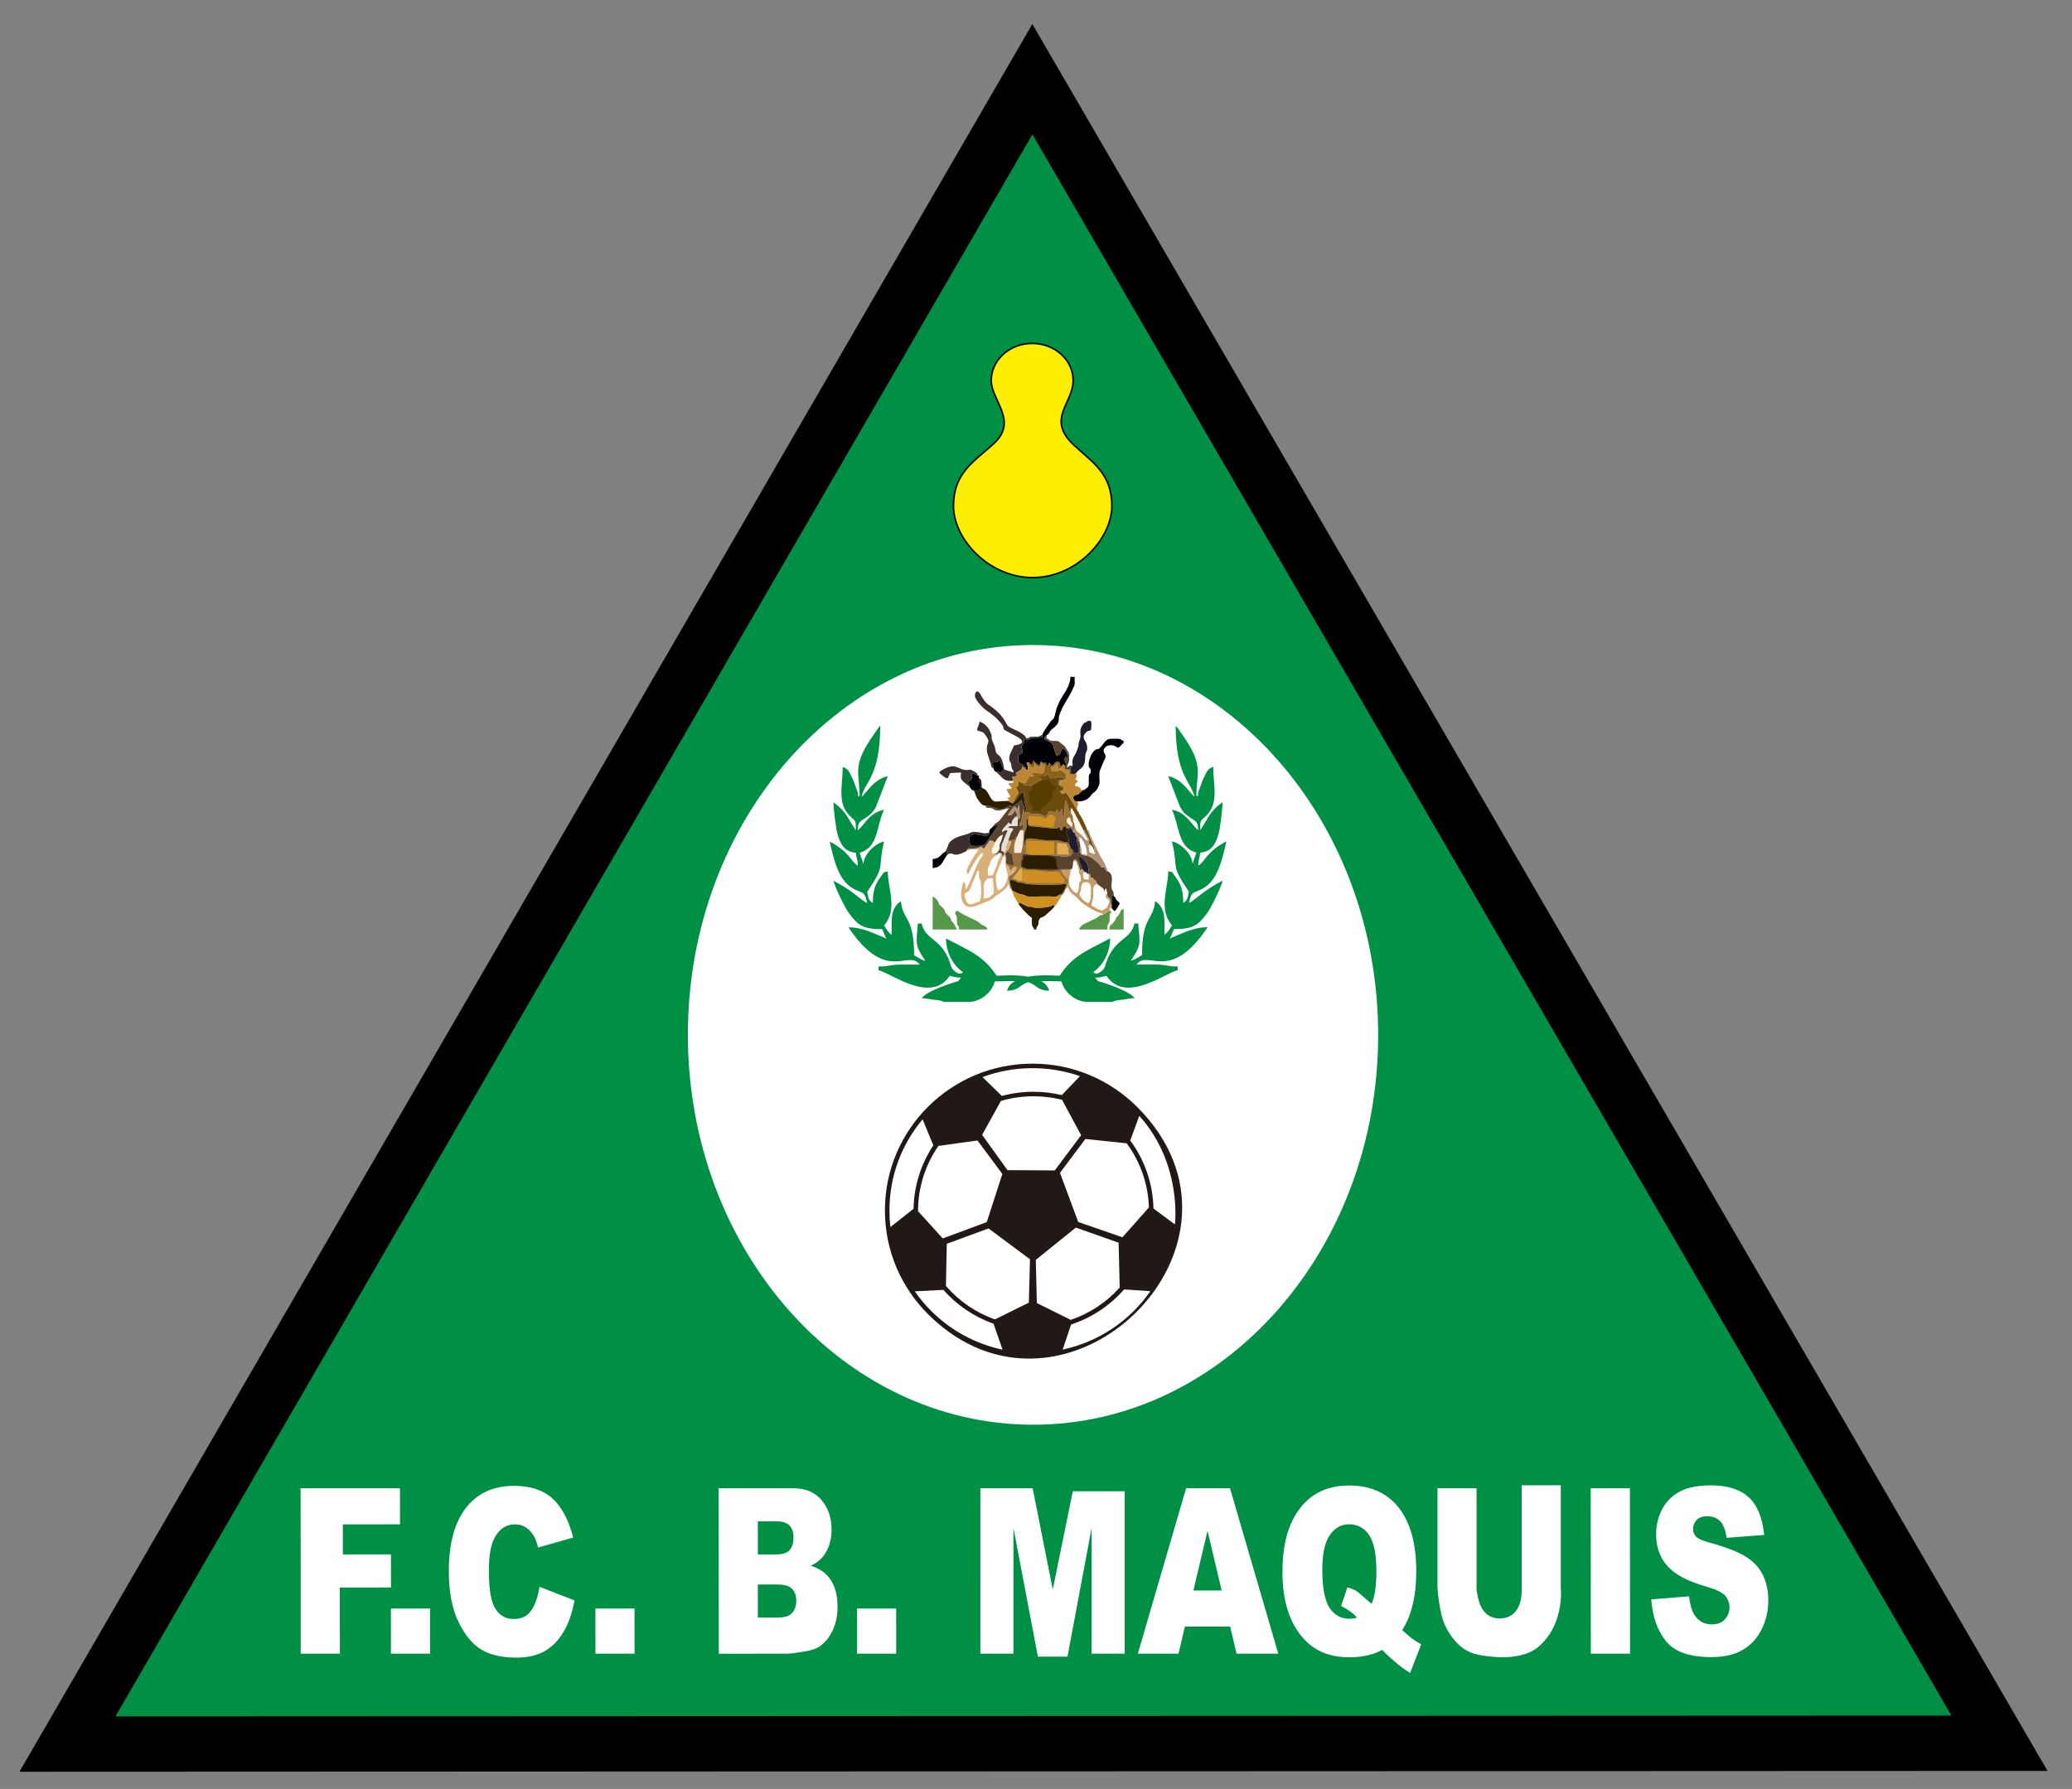 <?xml version="1.0" encoding="utf-8"?>
<!-- Generator: Adobe Illustrator 23.1.0, SVG Export Plug-In . SVG Version: 6.00 Build 0)  -->
<svg version="1.1" id="Camada_1" xmlns="http://www.w3.org/2000/svg" xmlns:xlink="http://www.w3.org/1999/xlink" x="0px" y="0px"
	 viewBox="0 0 689 595" style="enable-background:new 0 0 689 595;" xml:space="preserve">
<rect x="0" y="0" width="689" height="595" fill="#808080" stroke="none"/>
<style type="text/css">
	.st0{fill:none;stroke:#000000;stroke-width:0.567;stroke-miterlimit:22.926;}
	.st1{fill-rule:evenodd;clip-rule:evenodd;fill:#009045;}
	.st2{fill:none;stroke:#000000;stroke-width:1.013;stroke-linecap:round;stroke-linejoin:round;stroke-miterlimit:22.926;}
	.st3{fill-rule:evenodd;clip-rule:evenodd;fill:#FEEE00;}
	.st4{fill-rule:evenodd;clip-rule:evenodd;fill:#FFFFFF;}
	.st5{fill-rule:evenodd;clip-rule:evenodd;fill:#211915;}
	.st6{fill:#FFFFFF;}
	.st7{fill-rule:evenodd;clip-rule:evenodd;fill:#9A713A;}
	.st8{fill-rule:evenodd;clip-rule:evenodd;fill:#D9AF7A;}
	.st9{fill-rule:evenodd;clip-rule:evenodd;fill:#6B4B0E;}
	.st10{fill-rule:evenodd;clip-rule:evenodd;fill:#58432C;}
	.st11{fill-rule:evenodd;clip-rule:evenodd;fill:#000007;}
	.st12{fill-rule:evenodd;clip-rule:evenodd;fill:#3A2F2D;}
	.st13{fill-rule:evenodd;clip-rule:evenodd;fill:#C89C68;}
	.st14{fill-rule:evenodd;clip-rule:evenodd;fill:#2B1D00;}
	.st15{fill-rule:evenodd;clip-rule:evenodd;fill:#583C00;}
	.st16{fill-rule:evenodd;clip-rule:evenodd;fill:#CF8F21;}
	.st17{fill-rule:evenodd;clip-rule:evenodd;fill:#BD8633;}
	.st18{fill-rule:evenodd;clip-rule:evenodd;fill:#211C2D;}
	.st19{fill-rule:evenodd;clip-rule:evenodd;fill:#569749;}
	.st20{fill-rule:evenodd;clip-rule:evenodd;fill:#8A601A;}
	.st21{fill-rule:evenodd;clip-rule:evenodd;fill:#AD9276;}
	.st22{fill-rule:evenodd;clip-rule:evenodd;fill:#E5E0DA;}
	.st23{fill-rule:evenodd;clip-rule:evenodd;fill:#F6ECD9;}
	.st24{fill-rule:evenodd;clip-rule:evenodd;fill:#FBF7EE;}
	.st25{fill-rule:evenodd;clip-rule:evenodd;fill:#E0AB55;}
</style>
<path d="M680.37,588.72L6.96,589C119.07,395.52,231.16,202.03,343.28,8.56C455.66,201.94,568,395.34,680.37,588.72z"/>
<path class="st0" d="M680.37,588.72L6.96,589C119.07,395.52,231.16,202.03,343.28,8.56C455.66,201.94,568,395.34,680.37,588.72z"/>
<polygon class="st1" points="343.31,44.71 496.11,307.66 648.91,570.61 343.66,570.74 38.4,570.87 190.85,307.78 "/>
<path class="st2" d="M356.76,148.05c6.27,5.95,12.71,9.42,12.71,20.22c0.01,10.8-11.66,23.57-26.06,23.57
	c-14.4,0.01-26.09-12.63-26.09-23.55c-0.01-10.92,6.73-14.55,13.3-20.55c8.44-7.71-0.74-14.63-0.75-21.19
	c0-6.67,5.98-12.08,13.36-12.08c7.39,0,13.38,5.4,13.38,12.07C356.61,134.08,347.54,139.31,356.76,148.05z"/>
<path class="st3" d="M356.76,148.06c6.27,5.95,12.71,9.42,12.71,20.22c0.01,10.8-11.66,23.57-26.06,23.57
	c-14.4,0.01-26.09-12.63-26.09-23.55c-0.01-10.92,6.73-14.55,13.3-20.55c8.44-7.71-0.74-14.63-0.75-21.19
	c0-6.67,5.98-12.08,13.36-12.09c7.38,0,13.38,5.4,13.38,12.07C356.61,134.08,347.54,139.31,356.76,148.06"/>
<path class="st4" d="M343.42,214.53c63.39-0.03,114.81,58.01,114.86,129.62c0.05,71.61-51.3,129.69-114.68,129.71
	c-63.39,0.03-114.81-58-114.86-129.62C228.69,272.63,280.04,214.56,343.42,214.53"/>
<path class="st5" d="M382.05,401.59c-0.26-7.96-2.96-15.31-7.39-21.32l-13.74-1.45l-8.44,11.26l6.06,16.35l14.71,5.09L382.05,401.59
	z M356.05,438.99c6.26-2.12,11.87-5.83,16.28-10.75l-0.35-14.92l-14.24-5.02l-13.3,10.73l0.34,14.36L356.05,438.99z M314.55,427.71
	c4.37,5.05,9.99,8.9,16.3,11.12l11.27-5.57l0.39-14.43l-13.78-10.25l-13.9,5.1L314.55,427.71z M312.06,381.13
	c-4.28,6.17-6.79,13.65-6.78,21.71l8.22,9.06l14.63-5.43l5.18-16.02l-8.26-11.12L312.06,381.13z M353.16,365.8
	c-6.65-1.68-13.74-1.56-20.33,0.37l-6.24,11.28l8.42,11.74l15.73,0.09l8.77-11.72L353.16,365.8z M303.78,402.04
	c0.15-7.78,2.55-15.02,6.58-21.09l-3.57-8.66c-6.89,8.21-11.03,18.79-11.03,30.33c0,1.86,0.11,3.69,0.32,5.5L303.78,402.04z
	 M330.38,440.26c-6.43-2.26-12.18-6.15-16.69-11.25l-9.5,0.49c1.64,2.36,3.49,4.56,5.53,6.59c6.37,6.33,14.53,10.87,23.66,12.81
	L330.38,440.26z M373.8,428.86c-4.72,5.4-10.82,9.44-17.63,11.67l-2.81,8.35c11.84-2.52,22.29-9.5,29.17-19.43L373.8,428.86z
	 M375.84,379.33c4.7,6.36,7.54,14.16,7.72,22.62l7.12,5.28c-0.05,0.5,2.76-19.83-11.83-36.11L375.84,379.33z M343.65,363.12
	c3.25,0,6.41,0.38,9.43,1.11l6.03-6.3c-10.42-3.65-22.05-3.54-32.4,0.31l6.45,6.27C336.5,363.61,340.02,363.12,343.65,363.12z
	 M343.31,353.77c13.55-0.01,25.83,5.46,34.72,14.29c46.1,45.82-24.09,114.09-69.37,69.09c-8.89-8.83-14.39-21.04-14.4-34.53
	C294.24,375.55,316.3,353.78,343.31,353.77z"/>
<path class="st6" d="M549.09,531.96l12.59-1.02c0.27,2.63,0.83,4.63,1.67,6c1.37,2.23,3.32,3.34,5.86,3.34
	c1.89,0,3.35-0.56,4.37-1.71c1.03-1.14,1.54-2.47,1.54-3.98c0-1.43-0.48-2.71-1.45-3.85c-0.97-1.13-3.23-2.19-6.78-3.2
	c-5.82-1.67-9.95-3.91-12.44-6.7c-2.5-2.78-3.75-6.33-3.75-10.65c0-2.83,0.64-5.51,1.91-8.03c1.28-2.53,3.2-4.52,5.77-5.96
	c2.57-1.44,6.09-2.17,10.55-2.17c5.49,0,9.66,1.31,12.55,3.95c2.88,2.62,4.59,6.8,5.14,12.54l-12.47,0.96
	c-0.33-2.51-1.03-4.33-2.09-5.47c-1.07-1.14-2.54-1.71-4.41-1.71c-1.54,0-2.71,0.43-3.49,1.26c-0.78,0.84-1.17,1.87-1.17,3.08
	c0,0.88,0.32,1.66,0.95,2.37c0.61,0.73,2.09,1.4,4.43,2.03c5.8,1.6,9.94,3.24,12.45,4.88c2.51,1.65,4.34,3.68,5.48,6.12
	c1.14,2.43,1.71,5.16,1.72,8.18c0,3.54-0.76,6.81-2.27,9.8c-1.53,2.99-3.64,5.26-6.38,6.81c-2.73,1.55-6.17,2.32-10.32,2.32
	c-7.3,0-12.35-1.81-15.17-5.42C551.06,542.12,549.47,537.53,549.09,531.96 M528.96,495l13.04-0.01l0.04,55.01L529,550.01L528.96,495
	z M506,494h13v33.9c0.28,3.25-0.11,6.34-0.9,9.24c-0.79,2.91-2.02,5.44-3.71,7.62c-1.69,2.18-3.45,3.69-5.3,4.58
	c-2.58,1.22-5.68,1.84-9.28,1.85c-2.09,0-4.37-0.19-6.84-0.56c-2.47-0.37-4.54-1.12-6.2-2.24c-1.66-1.12-3.18-2.7-4.55-4.76
	c-1.38-2.06-2.32-4.18-2.84-6.37c-0.82-3.51-1.23-6.63-1.38-9.34V495h13v33.7c0.4,3.01,1.05,5.37,2.34,7.05
	c1.3,1.7,3.1,2.55,5.4,2.55c2.27,0,4.06-0.84,5.36-2.51c1.29-1.66,1.94-4.03,1.91-7.09V494z M456.11,533.41
	c1.06-2.43,1.59-6.07,1.58-10.92c0-5.57-0.82-9.55-2.43-11.94c-1.62-2.38-3.84-3.57-6.68-3.57c-2.65,0-4.79,1.22-6.42,3.66
	c-1.65,2.43-2.47,6.24-2.46,11.41c0,6.03,0.81,10.27,2.4,12.7c1.61,2.43,3.81,3.65,6.6,3.65c0.9,0,1.75-0.12,2.55-0.34
	c-1.12-1.39-2.88-2.69-5.29-3.92l2.08-6.14c1.18,0.27,2.1,0.62,2.75,1.02c0.66,0.4,1.94,1.45,3.85,3.16
	C455.09,532.57,455.58,532.99,456.11,533.41z M466.28,542.17c1.65,1.48,2.73,2.42,3.24,2.79c0.75,0.55,1.78,1.2,3.06,1.93
	l-3.66,9.56c-1.85-1.16-3.69-2.52-5.5-4.11c-1.82-1.59-3.09-2.79-3.81-3.59c-2.93,1.63-6.59,2.46-11.01,2.46
	c-6.53,0-11.68-2.18-15.45-6.56c-4.46-5.17-6.7-12.44-6.7-21.8c-0.01-9.1,1.94-16.16,5.84-21.21c3.89-5.03,9.33-7.56,16.32-7.56
	c7.13,0,12.63,2.45,16.51,7.38c3.88,4.91,5.83,11.96,5.83,21.12C470.95,530.74,469.4,537.26,466.28,542.17z M406.24,529l-4.7-19.86
	L396.84,529L406.24,529z M409.07,541l-15.06,0.01l-2.12,8.99l-13.52,0.01L394.41,495l14.6-0.01L425.06,550l-13.87,0.01L409.07,541z
	 M326,495h17.39l6.69,33.68l6.66-32.68H374v54h-11v-41.82L354.97,551h-9.83L337,508.19V550h-11V495z M284.99,535L298,535l0.01,15.01
	L285,550.01L284.99,535z M252.01,538l6.65,0c2.25,0,3.83-0.52,4.75-1.54c0.92-1.02,1.38-2.39,1.38-4.12c0-1.61-0.45-2.89-1.37-3.87
	c-0.91-0.97-2.51-1.47-4.8-1.46l-6.62,0L252.01,538z M252.01,517l6.06,0c2.17,0,3.69-0.49,4.53-1.44c0.85-0.97,1.27-2.36,1.27-4.18
	c0-1.69-0.43-3.01-1.28-3.95c-0.85-0.96-2.34-1.43-4.44-1.43l-6.15,0L252.01,517z M238.96,495l24.74-0.01c4.12,0,7.28,1.31,9.5,3.94
	c2.21,2.62,3.31,5.88,3.32,9.76c0,3.25-0.78,6.05-2.36,8.36c-1.04,1.57-2.58,2.78-4.6,3.69c3.07,0.94,5.32,2.57,6.78,4.89
	c1.45,2.32,2.17,5.22,2.17,8.72c0,2.86-0.51,5.42-1.53,7.7c-1.03,2.28-2.45,4.07-4.22,5.41c-1.11,0.82-2.79,1.42-5.02,1.79
	c-2.97,0.5-4.94,0.76-5.92,0.76l-22.8,0.01L238.96,495z M197.99,535l13.01-0.01l0.01,15.01L198,550.01L197.99,535z M179.41,527.78
	l11.64,4.51c-0.78,4.2-2,7.71-3.69,10.51c-1.68,2.82-3.75,4.94-6.25,6.37c-2.49,1.43-5.66,2.15-9.5,2.15
	c-4.68,0-8.49-0.87-11.46-2.61c-2.96-1.75-5.51-4.82-7.66-9.21c-2.15-4.39-3.24-10.02-3.24-16.86c-0.01-9.14,1.88-16.16,5.65-21.08
	c3.79-4.9,9.13-7.36,16.05-7.37c5.41,0,9.66,1.4,12.76,4.21c3.09,2.82,5.4,7.14,6.9,12.98l-11.69,3.34
	c-0.41-1.67-0.84-2.9-1.29-3.67c-0.75-1.3-1.66-2.3-2.73-3c-1.08-0.71-2.28-1.06-3.61-1.06c-3.02,0-5.33,1.56-6.92,4.66
	c-1.21,2.31-1.81,5.93-1.81,10.86c0,6.13,0.73,10.3,2.18,12.58c1.45,2.27,3.48,3.4,6.1,3.39c2.54,0,4.46-0.91,5.75-2.75
	C177.89,533.92,178.83,531.26,179.41,527.78z M129.99,535l13.01-0.01l0.01,15.01L130,550.01L129.99,535z M99.96,495l33.04-0.01
	l0.01,12.01L114,507.01l0.01,9.99l15.99-0.01l0.01,11.01L113,528.01l0.01,21.99L100,550.01L99.96,495z"/>
<path class="st1" d="M361.68,333.24l8.11,0l1.4-0.47c0.17-0.04,0.34-0.06,0.52-0.1c0.42-0.08,1.19-0.12,1.69-0.19
	c1.54-0.19,1.94-0.44,3.88-0.49c-1.58-2.15-7.18-4.03-9.93-5.01c-2.35-0.83-1.84-0.02-3.17-1.81c1.9-0.04,2.27-0.28,3.74-0.62
	c6.35,9.42,19.36-0.86,23.7-1.87l0-1.24c-3.42,0-3.66-0.54-6.84-0.64c-2.23-0.06-4.63,0.02-6.88,0.02
	c3.9-5.31,10.93,6.56,23.69-12.42c-2.84,0-4.57,0.59-6.79,1.31l-5.28,2.19c-0.06-0.12-0.29,0.33-0.5,0.33l1.35-3.21
	c6.47,0,8-1.29,10.98-5.21c1.36-1.8,4.7-8.7,5.23-10.93c-7.14,3.76-8.26,5.89-11.22,7.45c0.91-3.89,1.09-3.09,4.15-4.56
	c5.37-2.58,6.86-9.72,8.31-15.93c-6.71,3.53-6.81,6.38-9.35,8.07c0.06-2.73,0.42-1.93,0.62-4.34c3.79-0.32,5.15-2.76,6.14-6.3
	c0.53-1.88,1.29-8.38,1.33-10.46c-2.93,1.95-4.36,4.1-6.01,7.05l-1.46,2.26c0-3.61,0.05-2.89,2.02-4.81
	c4.3-4.21,2.33-10.1,2.33-16.29c-1.84,0.66-2.15,1.51-3.55,4.53l-1.49,4.1c-0.06,0.16,0.03,2.15-0.37,0.87
	c-0.03-0.09-0.12,0.29-0.2,0.42c0-7.75,2.44-10.02-3.75-19.24l-2.28-3.32c-0.97-1.26-0.24-0.32-0.85-1.02
	c0.01,16.6,5.08,18.57,6.25,23.58c-1.79-1.3-3.87-5.7-8.74-6.82l3.98,10.32c0.97,1.74,1.76,2.4,3.34,3.5
	c1.8,1.26,2.6,1.24,2.67,4.17c-1.3-0.95-2.36-2.8-3.88-4.21c-1.51-1.41-2.63-2.09-4.86-2.61c2.58,5.34,1.82,12.6,8.12,14.27
	l-1.24,3.72c-0.28-3.35-3.85-6.75-6.87-7.44c2.32,9.89-0.72,7.34,5.62,16.75c-0.55,2.33-0.25,2.55-1.87,3.72
	c0-3.84-0.64-6.23-2.82-8.99c-1.29-1.63-0.23-1.04-2.18-1.56c0,5.69-3.38,12.69,1.26,18c-0.9,1.35-1.18,2.14-2.49,3.1
	c0-5.54,0.34-8.86-3.13-11.17c-0.54,6.54-4.36,4.93-4.35,18c-1.48,0.78-2.12,1.43-3.74,1.86c3.51-5.22,3.07-5.48,2.49-12.41l-1.25,0
	c-1.33,5.71-6.63,4.78-9.4,12.99c-0.36,1.05-0.45,1.81-1.19,2.53c-0.77,0.74-2.25,1.83-3.12,0.62c2.97-1.98,5.61-6.21,5.61-11.17
	c-8.09,4.26-12.31,5.69-16.83,12.42c-1.16,0-6.09-0.47-10.45,0.31c-4.36-0.77-9.3-0.3-10.45-0.3c-4.53-6.72-8.75-8.15-16.85-12.4
	c0,4.96,2.65,9.19,5.62,11.17c-0.87,1.21-2.35,0.12-3.12-0.62c-0.74-0.72-0.84-1.48-1.2-2.53c-2.78-8.2-8.07-7.27-9.41-12.98
	l-1.25,0c-0.57,6.93-1.01,7.2,2.5,12.41c-1.62-0.43-2.26-1.08-3.74-1.86c-0.01-13.07-3.83-11.45-4.38-17.99
	c-3.46,2.31-3.11,5.63-3.11,11.17c-1.32-0.96-1.59-1.76-2.5-3.1c4.63-5.31,1.24-12.3,1.24-18c-1.95,0.52-0.89-0.08-2.18,1.56
	c-2.18,2.76-2.81,5.15-2.81,8.99c-1.62-1.18-1.33-1.39-1.87-3.72c6.33-9.42,3.29-6.86,5.6-16.76c-3.02,0.7-6.58,4.1-6.86,7.45
	l-1.25-3.72c6.3-1.68,5.52-8.93,8.1-14.28c-2.23,0.52-3.35,1.21-4.86,2.61c-1.51,1.42-2.58,3.27-3.87,4.21
	c0.06-2.93,0.87-2.92,2.67-4.17c1.57-1.1,2.36-1.77,3.34-3.51l3.97-10.32c-4.86,1.13-6.94,5.53-8.73,6.83
	c1.17-5.01,6.23-6.98,6.22-23.58c-0.61,0.69,0.12-0.25-0.85,1.02l-2.28,3.32c-6.17,9.23-3.73,11.5-3.72,19.25
	c-0.08-0.13-0.17-0.51-0.2-0.42c-0.4,1.28-0.31-0.71-0.37-0.87l-1.49-4.1c-1.4-3.02-1.72-3.87-3.56-4.53
	c0,6.19-1.95,12.08,2.35,16.29c1.97,1.92,2.03,1.2,2.03,4.81l-1.47-2.26c-1.66-2.95-3.09-5.09-6.02-7.04
	c0.05,2.08,0.82,8.58,1.35,10.46c1,3.53,2.36,5.98,6.15,6.29c0.2,2.41,0.56,1.62,0.63,4.34c-2.54-1.69-2.65-4.53-9.36-8.06
	c1.46,6.2,2.96,13.35,8.33,15.92c3.06,1.46,3.24,0.66,4.16,4.55c-2.96-1.56-4.09-3.68-11.23-7.44c0.52,2.23,3.87,9.13,5.24,10.92
	c2.98,3.92,4.52,5.2,10.99,5.2l1.35,3.21c-0.21,0-0.44-0.45-0.5-0.33l-5.29-2.19c-2.22-0.71-3.96-1.3-6.8-1.3
	c12.79,18.97,19.8,7.1,23.71,12.4c-2.25,0-4.65-0.08-6.88-0.02c-3.18,0.1-3.42,0.64-6.84,0.64l0,1.24c4.34,1,17.36,11.28,23.7,1.85
	c1.47,0.34,1.84,0.58,3.74,0.62c-1.32,1.8-0.81,0.98-3.16,1.82c-2.75,0.98-8.35,2.87-9.93,5.02c1.94,0.04,2.34,0.29,3.88,0.48
	c0.5,0.06,1.26,0.11,1.69,0.18c0.18,0.03,0.35,0.06,0.53,0.1l1.39,0.47l8.11,0c3.7,0,7.66-2.85,8.73-6.83c1.57,0,4.31-0.11,6.71-0.1
	c-1.3,0.75-2.26,1.78-2.64,3.2c4.25-0.1,4.12-2.01,7.01-2.82c2.89,0.81,2.76,2.73,7.01,2.82c-0.38-1.42-1.35-2.45-2.65-3.2
	c2.4-0.01,5.14,0.09,6.71,0.09C354.02,330.4,357.98,333.24,361.68,333.24"/>
<path class="st7" d="M340.96,270.21c0,0.01,0.04,0.41-0.24-0.04c-0.17-0.27-0.24,0.41-0.1-0.47l-0.18-0.34
	c-0.02-0.04-0.06-0.12-0.08-0.18l-0.72,3.87c-0.28,0.83-0.5-0.05-0.55,1.79c0.9-0.31,0.83-0.57,1.17-0.96
	c0.29,2.31-0.05,1.27-1.04,2.36l1.05-0.04c0.1,0.87-0.16,7.17-0.95,7.45l-2.04-0.01c-0.02-2.56-0.03-3.2,1.24-5.75
	c-2.2,1.24,0.9,1.39-3.27,1.58c0.03-0.08,0.09-0.27,0.11-0.23l0.34-1.13c-0.43,0.19-0.75,0.22-0.51,1.11
	c0.25,0.94,0.28,0.38,0.98,0.75c-0.03,1.23-0.04,0.46-0.28,1.01c-0.29,0.65,0.05-0.24-0.22,0.48c-0.1,0.26-0.09,0.36-0.17,0.57
	c-0.47,1.26-0.64,0.16-1.17,1.76l0.37-0.22c0.04-0.03,0.4-0.27,0.42-0.29c0.69,0.13,0.38,0.09,1.4,0.77
	c0.05,0.03,0.13,0.08,0.19,0.12c-0.05,1.98,0.38,1.88,0.4,3.61c-4.25-0.14-1.72-1.22-2.77-3.36c0.12,0.91-0.03,2.57,0.42,3.23
	c0.92,1.35,0.61-0.41,1.13,2.29l0.74-1.08c0.57-0.61,0.53-0.41,1.43-0.37c-0.22,1.33-1.22,2.1-2.21,2.64
	c-1.09,0.6-0.52,2.05-0.14,3.02c-0.04,0.53-0.14,0.34,0.09,0.96c0.12,0.33,0.16,0.32,0.28,0.47c0.22,0.28,0.23,0.23,0.42,0.42
	c-0.15-1.53-0.67-1.12-0.59-3.34c2.31,0.18,1.42,0.29,2.2,0.63c0.79,0.35,1.39,0.14,2.19,0.41c1.8,0.6,2.65,0.33,4.54,0.5
	c3.5,0.32,6,0.05,9.81-0.21c-0.19,0.95-0.7,1.96-1.16,2.68c-0.96,1.49-1.03,0.17-2.26,1.61c1.25-0.01,0.62-0.31,1.94-0.55
	c0.48-0.47,0.94-1.17,1.16-2.06c1.94-3.53,0.41-3.33-0.57-4.71c-0.47-0.66-0.2-0.72-0.84-1.42c1.75-0.36,2.09,0.5,2.71-0.42
	c-0.66-0.08-1.41-0.14-2.09-0.06c-1.44,0.15-2.09,0.86-6,0.42c-1.87-0.21-6.24-0.19-7.08-0.65l-0.61-0.53
	c-0.69-0.2-0.28,0.72-0.5-0.87c-0.15-1.07,0.54-1.34,0.61-3.65c3.21,0.81,5.8,0.57,9.31,0.63c2.89,0.05,8.35,1.84,7.27-1.98
	c-0.67-0.03-0.43-0.24-0.59-0.63c-0.34-0.83,0.16-0.26-0.52-1.17c-0.96-1.12-0.42-0.08-2.95-0.99c-0.97-0.35-2.77-0.13-4.04-0.15
	c-3.11-0.04-7.06-1.47-7.37,0.05l-0.14,1.3c-0.01,0.07-0.03,0.14-0.05,0.2c-0.01,0.06-0.05,0.14-0.06,0.19
	c-0.01,0.05-0.04,0.13-0.07,0.18c-0.02-1.54-0.35-3.68,0.19-5.02c1-2.48-0.03-1.65,0.57-4.57c0.44,1.03,0.14,1.24,0.3,2.03
	c0.02,0.07,0.03,0.13,0.05,0.2l0.27,0.51c0.19,0.12,0.05,0.1,0.52,0.19l7.19,0.73c1.37-0.01,1.67,0.17,2.46-0.37
	c0.03-0.02,0.09-0.08,0.13-0.12c0.09,0.93,0.01,0.94,0.67,1.18c0.47-0.82,0.17-1.9,1.35-1.07c0.63,0.44-0.51-0.11,0.52,0.48
	c0.72-0.38,0.13,0.22,0.62-0.57l0.45,0.35c0.01,0.01,0.46,0.53,0.46,0.54c0.5,0.8-0.2,0.47,0.56,0.98c-0.9-0.02,0.04,0.13-0.37-0.42
	c0.77-0.86,0.82-0.5,0.6-2.46c-0.25-1.24-0.19,0.19-0.41-1.07c-0.11-0.6,0.04-0.87-0.16-1.48c-0.42-1.32-0.31,0.02-0.53-1.1
	c-0.1-0.51,0.03-1.11,0.06-1.64c-0.04,0.05-0.07,0.13-0.09,0.18l-0.49,1.36l-0.45-2.12c-0.27-0.65-0.63-1.72-1.02-2.03l-0.3,5.42
	c-0.38-0.36-0.27-0.18-0.46-0.72l-0.3-1.86c-0.47,0.46-0.39,0.99-0.74,1.63c-0.06-0.04-0.12-0.11-0.16-0.15l-0.77-1.23
	c-0.14,0.36-0.01,0.21-0.21,0.49c-0.47,0.65,0.02,0.15-0.67,0.68c-0.55-0.64-0.84-0.52-1.92-0.43c-0.13,0.84-0.43,0.99-0.77,1.61
	c-1.69-0.28-1.11-0.76-3.19-0.81c-1.56-0.04-1.98,0.28-2.7-0.69L340.96,270.21z"/>
<path class="st8" d="M333.8,283.3l0.13,1.09c-0.53,0.25-0.24-0.18-0.44,0.48c-0.48-0.72,0.11-0.87-0.77-1.18
	c-0.96-0.33-0.87,0.08-1.33,0.51c-0.54-0.24-0.34,0.15-0.26-0.45l-1.2,0.08c-0.23-1.74,0.06-1.56,0.35-2.11
	c0.28-0.52,0.57-1.25,0.78-1.74c-1.61,0.47,0.37-0.27-1.37-0.37c-0.98-0.05-0.49-0.12-1.08,0.62l-1.55,2.22
	c-0.31-1.34-1.49-0.44-2.54-0.28c-1.57,0.23-1.8-0.21-3.09,0.52c-0.1,0.22-0.04,0.23-0.23,0.48c1.9-0.6-0.55-0.57,4.25-0.71
	c-0.25,0.61-1.2,1.52-2.4,3.69c-0.4,0.72-1.67,2.87-1.59,3.62c0.13,1.19,0.01,0.44,0.35,0.92c0.83-0.52,0.02,0.16,0.42-0.48
	c0.14-0.21,0.15-0.29,0.25-0.5c0.14-0.28,0.32-0.65,0.53-1.07c0.65-1.24,1.96-3.42,2.96-4.51c0.74-0.8,0.27,0.35,0.65-0.75
	c0.42,1.68,0.09,0.81-1.21,3.26c-1.14,2.14-3.68,9.13-4.34,9.21c-0.17-0.79,0.2-1.56-0.43-2.53c-0.53,0.37-0.24,0.06-0.46,0.68
	c-1.23,3.48-1.01,9.9,5.55,6.87l1.95-0.81c1.13-0.52,1.63-0.51,2.74-1.43l0.48-0.45c0.67-0.63,2.35-1.36,3.69-2.86
	c0.39-0.43,0.52-0.85,1.1-1.18c-0.38-0.97-0.96-2.42,0.14-3.02c0.99-0.54,1.99-1.31,2.21-2.64c-0.89-0.04-0.86-0.24-1.43,0.37
	l-0.74,1.08c-0.52-2.7-0.21-0.94-1.13-2.29c-0.45-0.66-0.29-2.32-0.42-3.23l-0.01-0.64c0.53-1.6,0.7-0.5,1.17-1.76
	c0.08-0.21,0.07-0.31,0.17-0.57c0.27-0.72-0.07,0.17,0.22-0.48c0.24-0.54,0.25,0.22,0.28-1.01c-0.7-0.37-0.72,0.19-0.98-0.75
	c-0.24-0.89,0.09-0.93,0.51-1.11l0.47-1.16l-1.69,4.66C334.35,283.64,334.18,283.1,333.8,283.3"/>
<path class="st9" d="M340.07,260.29c-1.06,0-0.32-0.19-1.53-0.47c0.05,2.82-0.23,1.04-0.74,2.18c1.04,1.41,1.03,1.8-0.01,3.14
	c-0.29,0.37,0.06-0.26-0.34,0.54c-0.29,0.58-0.35,0.73-0.5,1.43l1.02-1.15c3.23-5.17,2.38-0.28,2.81,1.08
	c0.49,1.53,0.57,1.45,0.18,3.18l1.04-0.18c0.72,0.97,1.14,0.65,2.7,0.69c2.09,0.05,1.51,0.53,3.19,0.81
	c0.33-0.62,0.64-0.77,0.77-1.61c1.08-0.09,1.36-0.21,1.92,0.43c0.69-0.53,0.2-0.03,0.67-0.68c0.2-0.28,0.07-0.13,0.21-0.49
	l0.77,1.23c0.04,0.04,0.1,0.11,0.16,0.15c0.35-0.64,0.27-1.17,0.74-1.63l0.3,1.86c0.19,0.54,0.08,0.36,0.46,0.72l0.3-5.42
	c0.38,0.31,0.75,1.38,1.02,2.03l0.45,2.12l0.49-1.36c0.02-0.05,0.05-0.13,0.09-0.18c0.48,0.39,3.76,6.94,3.81,7.11
	c0.84,0.54,0.84,0.96,1.43,2.09c0.51,0.98,1.06,1.41,0.52,2.52c0.84,0.73,0.55-0.06,1.01,1c0.29,0.3,0.51,0.41,0.55,1.1l0.34,0.04
	c-0.05-1.37-0.09-0.66-0.48-1.54l-2.01-5.16c-0.04-0.65-1.79-4.12-2.17-4.65c-0.4-0.56-0.09,0-0.44-0.66
	c-0.34-0.63,0.2-0.14-0.51-0.87l-2.98-5.04c-0.03-0.05-0.08-0.1-0.11-0.15c-0.53-0.76-0.31-0.06-0.49-0.88
	c-1.19,0.29-1.67,0.86-2.11-0.47l0.34-0.16c0.05-0.02,0.12-0.05,0.17-0.07c0.66-0.27,0.35,0.23,0.5-0.18
	c0.03-0.07,0.11-0.03,0.16-0.06c-0.42-0.89,0.06-1-0.9-1.2c-0.24-0.15-0.6-0.13-0.84-0.79c-0.19-0.52-0.08-0.41,0.03-0.92
	c0.92-0.5,1.07-0.37,2.03-0.34c-0.83-2.09-2.74-0.64-4.29-0.58c-0.74-0.16-1.47-1.57-1.63-1.83c-0.07,0.2-0.1,0.42-0.16,0.56
	c-0.16,0.4-0.13,0.36-0.31,0.66l-2.11-0.02c0.02,0.88-0.05,0.26,0.21,0.5l0.48,0.33c0.03-0.06,0.14,0.08,0.2,0.13l-0.76,0.4
	c-0.93,0.44-2.48,1.12-2.92,1.85c-0.94-0.32,0.33-0.36-2.39-0.39L340.07,260.29z"/>
<path class="st10" d="M356.53,282.45c1.08,3.82-4.38,2.03-7.27,1.98c-3.51-0.06-6.11,0.18-9.31-0.63c-0.07,2.32-0.76,2.58-0.61,3.65
	c0.22,1.59-0.19,0.68,0.5,0.87l0.61,0.53c0.84,0.46,5.2,0.43,7.08,0.65c3.91,0.44,4.56-0.26,6-0.42c0.68-0.07,1.43-0.02,2.09,0.06
	l0.5,0.13c0.83-0.77,0.7-1.15,0.76-2.74c0.22-0.35,0.29-1.07,1.14-0.33c0.24,0.21,1.07,2.06,1.05,3.48
	c0.55-0.74-0.26-0.26,0.99-0.47c-0.59-0.6-0.37-0.92-0.84-2.03c-0.44-1.03-0.38-1.36-0.46-2.63l0.55,0.34
	c0.05,0.03,0.1,0.08,0.15,0.11c1.81,1.39,2.8,2.79,2.48,5.23c-0.57-0.13,0.18,0.03-0.69-0.13l0.09,0.51l0.55,0.03
	c0.9,0.22,0.6,0.06,0.66,1.4c1.64-0.3,0.49-0.12,1.16,0.4c1.4,1.09,0.55,0.82,1.5,1.79c0.25,0.25,0.54,0.48,0.8,0.68
	c0.74,0.68,1,0.36,1.08,1.67c0.04-0.05,0.08-0.21,0.09-0.17c0.28,0.63-0.18-0.32,0.63-0.85c0.04,0.05,0.09,0.08,0.1,0.18l0.22,1.59
	c0.15,1.22,0.96,1.45,0.96,1.44l0.46,3.05c-0.07,0.43-0.17,0.33,0.25,0.33c0.01-1.37-0.11-2.97-0.08-4.5l0.69,0.43
	c-0.17-2.14-0.32-1.45-0.63-2.14c-0.6-1.32,0.37-3.42-0.23-4.89c-0.19-0.48-0.68-1.1-1.13-1.22c-0.75-0.36-0.16,0.44-0.88-0.76
	c-0.13-0.21-0.26-0.68-0.39-1.02c-0.07,0.52,0.06,0.29-0.94,0.5c-0.25-1.19,0.11-0.16-0.49-0.91c-0.84-1.04-2.69-2.52-3.99-2.94
	c-1.56-0.49-3.09,0.48-2.45-3.61l-0.18-0.82c-0.43-0.42-0.09,0.01-0.37-0.57c-0.18-0.37-0.09-0.34-0.19-0.57
	c-0.3-0.72,0.09-0.35-0.53-0.77c0.03,2.96,2.13,5.51-0.7,5.35c-0.59-0.73,0.18,0.27-0.3-0.57L356.53,282.45z"/>
<path class="st11" d="M346.65,244.24c0.03,0.8,0.15,0.38-0.1,0.96c-1.31,0.26-1.89,0.08-3.23,0.22c-1.51,0.15-1.22,1.63-2.74,0.06
	c0.09,2,0.03,1.03-0.6,2.25c-0.56,1.07,0.06,1.02-0.01,2.6c-0.55,0.44-0.74,0.55-1.37,0.88c-0.25,3.57,1.06,2.39,2.27,3.89
	c0.36,0.45,0.15,0.15,0.38,0.72c0.1,0.38-0.04,0.2,0.43,0.33c0.49-1.19-0.16-1.38-0.31-2.56c0.98,0.04,0.85-0.21,0.99,0.48
	l0.98,0.07l0.07-1.21c1.42,1.1,1.48,1.5,2.21,1.73l0.55-1.43c0.79,0.65,0.45,0.67,1.55,0.45l0.38,1.06
	c0.95-0.47,0.23-0.06,0.79-1.04c0.48,0.51,0.27,0.67,0.93,0.97c1.14-0.61,0.2-0.32,1.04-0.96c0.64-0.48,0.57-0.33,1.52-0.2
	c0.18,0.54-0.02,0.2,0.04,0.48l0.2,0.7l0.84-0.13c0.16-0.22-0.18-0.7,0.43-0.05c0.63,0.3,0.15,0.3,0.58,0.02
	c-0.02-1.34-0.6-0.92-0.38-2.33c0.23-1.45,0.27-0.11,0.91,0.28c0.07-1.62-0.3-3.07-1.69-3.62c-0.21,0.25-0.11,0.09-0.3,0.48
	c-0.03,0.07-0.11,0.28-0.13,0.36c-0.2,0.55,0,0.35-0.29,0.86c-0.29,0.52-0.55,0.66-1.34,0.65c-1.09-2.57-0.67-3.62-2.07-4.42
	l-1.34-0.74c-0.56-0.42-0.24,0.13-0.6-0.63l0.41-0.52c0.04-0.05,0.11-0.11,0.15-0.15l0.3-0.27c0.83-0.3,0.73-1.21,1.67-1.92
	c3.22-2.41,1.9-3.04,2.5-4.72c1.42-3.95,3-5.42,4.3-8.35c1-2.27,0.8-1.12,0.77-4.39h-1.39c-0.01,1.23-0.2,1.57-0.66,2.94
	c-0.15,0.44-0.01,0.08-0.21,0.48c-1.49,3.01-1.73,2.35-3.52,6.51c-0.4,0.93-0.46,1.76-0.76,2.78c-0.45,1.56-0.57,1.17-1.38,2.06
	C349.4,239.92,346.76,243.61,346.65,244.24"/>
<path class="st12" d="M330.45,255.69c-0.06-0.83-0.3-1.17-0.36-2.13c2.19,0.1,1.34-0.27,2.46-0.9c0.47,2.13,0.45,1.47,0.69,2.05
	c0.56,1.36-0.01,1.37-0.25,2.38c-0.92-0.28-0.48-0.43-1.62-0.33c0.31,0.41,0.03,0.11,0.51,0.55c1.3,1.15,1.34,1.82,3.05,2.31
	c0.63,0.18,1.33,0.09,1.98,0.06c0.06-1.55-0.18-0.04-0.32-1.32l1.65-0.29c0.01-0.22-0.02-0.15-0.1-0.33l-0.33-0.64
	c0.48-0.31,0.8-0.5,1.33-0.81c0.45-0.27,0.27-0.05,0.54-0.44l0.22-0.51c0.02-0.05,0.04-0.14,0.06-0.19
	c0.01-0.04,0.02-0.13,0.05-0.19l0.54,0.45c0.32,0.23,0.04,0.13,0.68,0.41c-0.23-0.57-0.02-0.27-0.38-0.72
	c-1.21-1.5-2.52-0.32-2.27-3.89c0.63-0.33,0.82-0.44,1.37-0.88c0.07-1.58-0.54-1.53,0.01-2.6c0.64-1.22,0.7-0.25,0.6-2.25
	c1.53,1.56,1.24,0.09,2.74-0.06c1.34-0.14,1.92,0.04,3.23-0.22c0.25-0.58,0.13-0.16,0.1-0.96c-0.05,0.04-0.12,0.05-0.14,0.13
	l-0.93,0.57c-0.5,0.13-1.07,0.07-1.59,0.07c-2.12-0.02-1.19,0.26-2.59,0.65c-1.09-2.31-4.7-2.98-6.12-4.13
	c-0.87-0.7-1.1-3.53-6.72-7.25c-0.73-0.48-1.84-2.08-2.25-2.89c-1.41-2.81-2.26-0.82-2.09,0.21c0.12,0.75,0.81,1.64,1.28,2.22
	c1.48,1.82,2.13,2.19,3.74,3.3c0.24,0.17,0.55,0.45,0.89,0.72l1.01,0.84c5.53,5.44-0.7,2.24,6.09,5.82c1.66,0.87,5.15,2.7,0,3.43
	l-0.98,2.11c-0.18,0.46-1.06,1.75-0.39,3.32c0.27,0.62,0.19-0.38,0.45,1.18c0.13,0.8-0.07,0.42,0.25,1.15
	c0.4,0.9,0.36-0.01,0.48,1.23l-3.09-0.99c-0.88-5.9-2.38-4.17-2.82-6.06c-0.3-1.3-0.14-1.23-0.66-2.38
	c-1.5-3.31,0.13-1.37-1.42-4.63c-0.52-1.09-1.94-2.52-3.3-2.85c-0.67,2.95-0.78,1.34-0.78,2.86c1.41,0.83,1.64-0.02,2.82,1.72
	c2.03,2.99-0.1,1.7,0.5,5.76l1.16,3.56C329.79,255.13,329.42,255.04,330.45,255.69"/>
<path class="st11" d="M361.15,262.28c-1.15,1.07-0.92,0.12-2.11,1.46c-1.19,1.32-1.22-0.15-2.28,1.53c0.52,1.46,1.04,1.25,1.49,1.3
	c1.95,0.03,3.59-0.58,4.59-2.08c0.62-0.93,1.07-0.8,1.66-1.6c1.68-2.25,0.96-3.08,1.08-5.58c0.05-1.12,0.32-1.25,0.88-2.73
	c0.18-0.47,0.26-0.69,0.47-1.18c0.29-0.7,0.39-0.63,0.54-1.08c0.54-1.62-0.46-1.28-0.5-2.93c0.42-0.84,0.93-1.36,1.98-1.49
	c1.63-0.2,1.77,0.37,2.81,0.81c0.87-0.35,0.64-0.5,1.25-1.08c0.4-0.37,0.04-0.22,0.61-0.46v-0.75c-1.14-0.35-0.48-0.7-2.32-0.72
	c-3.25-0.04-3.04-0.11-5.12,2.56c-1.42,1.82-1.04,0-2.65,1.81c-0.79,0.89-1.64,3.05-1.5,4.46c0.17,1.78,0.7,0.04,0.65,2.34
	c-0.23,1.12-0.66-0.45-0.64,2.8C362.06,261.03,362.18,261.59,361.15,262.28"/>
<path class="st10" d="M327.67,267.95c0.43,1.11,0.53,0.55,1.83,0.8c1.12,0.21,0.69,0.57,1.9,0.78c1.55,0.27,2.74-0.61,4.13-0.72
	l-2.4,3.1c-1.42,2.14-2.31,1.59-2.83,2.91c0.96-0.24,0.67-0.36,1.58-0.65c-0.18,0.97-2.9,4.42-3.54,5.53
	c-0.43,0.74-0.63,1.06-1.51,1.44c-0.81,0.69-3.14,0.62-4.31,0.45c-0.53,0.8-0.42,0.24-1.09,1.1c1.29-0.72,1.52-0.28,3.09-0.52
	c1.06-0.16,2.23-1.06,2.54,0.28l1.55-2.22c0.6-0.74,0.11-0.67,1.08-0.62c1.73,0.1-0.24,0.84,1.37,0.37
	c0.53-1.04,1.23-1.96,2.42-2.32l-0.49,1.6c-0.28,1.32-0.36,0.52-0.58,1.49c-0.18,0.8,0.09,1.17-0.22,1.91
	c-0.03,0.08-0.49,0.67-0.49,0.68c-0.32,0.33-0.05,0.27-0.58,0.42c-0.08,0.6-0.28,0.21,0.26,0.45c0.46-0.43,0.37-0.84,1.33-0.51
	c0.88,0.3,0.3,0.46,0.77,1.18c0.2-0.65-0.08-0.22,0.44-0.48l-0.13-1.09l-0.77-0.33c0.02-0.62-0.01-1.44,0.15-2.06
	c0.17-0.64,0.33-0.62,0.59-1.46l0.91-2.27c0.36-0.9,0.1,0.48,0.38-1.14c-1.84,0.15-0.95,0.49-1.94,0.57c0.4-1.34,1.6-1.96,2.28-3.08
	c0.71,0.76,0,0.37,0.92,0.64c0.44-1.46,0.25-1.27,1.16-2.34l0.92-0.72l-0.95-1.78l-0.32,0.79c-0.31,0.61-1.12,1.35-1.98,0.99
	l0.52-0.84c0.22-0.3,0.44-0.61,0.59-0.81c0.37-0.48,0.75-0.85,1.19-1.29c0.54,0.6,0.16,0.56,0.97,0.84l0.43-1.36l0.17,1.1
	c-0.09,3.33,0.58,3.2-0.58,3.75l-0.14,2.21c-1.53,0.05-2.32-0.28-3.17,0.36c0.55,0.45-0.18,0.12,0.9,0.4
	c0.05,0.01,0.64,0.03,0.84,0.06c-0.03,0.62-0.24,0.76-0.71,1.41l-0.47,1.16l-0.34,1.13c-0.02-0.03-0.08,0.15-0.11,0.23
	c4.16-0.19,1.07-0.34,3.27-1.58c0.26-1.26,0.43-0.64,0.7-1.65c0.99-1.1,1.33-0.06,1.04-2.36c-0.34,0.39-0.27,0.65-1.17,0.96
	c0.05-1.83,0.28-0.96,0.55-1.79l0.72-3.87c0.02,0.05,0.06,0.13,0.08,0.18l0.18,0.34c0.14-1.03,0.15-1.2-0.28-1.91
	c-0.55-0.93-0.37-0.65-0.55-1.82c-1.33,0.8-0.09,0.15-0.97,0.93c-0.65,0.58-1.44,0.65-2.07,1.43c-0.75-0.61-0.87-0.43-1.94,0.1
	c-0.89,0.44-1.14,0.7-2.25,0.7C331.92,269.13,329.12,267.96,327.67,267.95"/>
<path class="st13" d="M356.87,286.54l0.99,0.01c0.3,1.81,0.56,1.02,0.75,2.31c0.44,3.03,0.36,1.21,0.66,2.65
	c0.38,1.83-0.28,1.5-0.53,2.5c0,0,0.21,4.92-2.09,2.02c-1.96-2.48-0.95-3.52-0.53-6.76l-0.5-0.13c-0.62,0.92-0.96,0.06-2.71,0.42
	c0.65,0.7,0.37,0.75,0.84,1.42c0.98,1.38,2.51,1.18,0.57,4.71c0.59-0.27,0.46-0.12,0.78-0.68c0.34,1.34,1.19,2.2,2.23,2.91
	c1.25,0.86,1.46,1.6,2.63,2.47c1.74,1.3,3.7,2.48,5.8,3.25c1.12,0.41,0.5-0.41,0.93,0.64c-0.84,0.01-0.48-0.07-1.03,0.21
	c0.94-0.12,0.68-0.12,1.41-0.51c0.05-0.02,0.1-0.06,0.15-0.08c0.05-0.02,0.11-0.05,0.16-0.08c1.44-0.71,0.79-0.8,2.02-0.72
	c-0.09,0.56-0.03,0.38-0.36,0.8l0.59-0.32c-0.22-1.29-0.31-0.16-0.56-0.92c-0.23-0.72-0.25-0.54,0.46-0.84l-0.46-3.05
	c0,0-0.81-0.22-0.96-1.44c-0.64,0.52-0.43-0.65-0.42,0.84c0.01,1.09-0.1,0.16,0.51,0.75c0.59,0.58,0.81,0.55,0.41,1.67
	c-0.66,1.85-1.02,1.39-2.22,2.19c-0.39-0.1-1.08-0.4-1.63-0.63l-1.64-0.96c-0.17-1.22,0.46-1.74,0.48-3.49
	c0.02-1.89-0.36-2.39,0.69-3.54c1.42,0.16,0.39,0.35,1.7,0.73c-0.26-0.2-0.55-0.43-0.8-0.68c-0.95-0.96-0.1-0.69-1.5-1.79
	c-0.67-0.52,0.49-0.7-1.16-0.4c-0.06-1.34,0.24-1.18-0.66-1.4l0.18,1.82c-2.03,0.07-1.78-0.13-1.9-2c0.43-0.45-0.03-0.17,0.83-0.3
	l-0.94-0.97c-1.25,0.22-0.45-0.27-0.99,0.47c0.02-1.42-0.81-3.27-1.05-3.48C357.16,285.47,357.09,286.2,356.87,286.54"/>
<path class="st14" d="M336.5,296.01l0.02,0.13c0.75,0.35,1.76,1.06,2.88,1.31c1.06,0.24,0.64-0.04,1.63,0.45
	c0.85,0.41,0.68,0.31,1.79,0.32c2.14,0.02,6.62-0.21,8.42,0.08c1.23-1.44,1.3-0.12,2.26-1.61c0.47-0.73,0.98-1.74,1.16-2.68
	c-3.81,0.26-6.31,0.53-9.81,0.21c-1.89-0.17-2.74,0.1-4.54-0.5c-0.8-0.27-1.4-0.06-2.19-0.41c-0.78-0.34,0.11-0.45-2.2-0.63
	C335.83,294.89,336.35,294.48,336.5,296.01"/>
<path class="st15" d="M343.4,261.38l-0.26,1.45c-0.89,0.34-0.57,0.01-1.19,0.57l0.45,3.43c0.22,0.49,0.62,0.61,0.81,1.01
	c0.22,0.46,0.17,1.35,0.22,1.97l2.43,0.09c0.5-0.83,0.08-0.76,1.08-1.42c0.96-0.64,1.01-1.04,2.13-2.11
	c1.08-1.03,0.68-0.71,0.9-2.48c0.12-0.95,0.73-1.13,1.15-1.89c-0.68-1.03-0.41,0.19-2.1-2.57c-0.03-0.05-0.08-0.13-0.12-0.2
	c-0.83,0.32-2.15,0.27-3.14,0.77C344.92,260.42,344.47,260.9,343.4,261.38"/>
<path class="st14" d="M355.42,280.65c-0.13-1.71,0.1-1.39-0.49-2.76c-0.63-1.44-0.26-1.56,0.71-2.12l-0.06-0.74
	c-0.49,0.78,0.1,0.19-0.62,0.57c-1.03-0.58,0.11-0.04-0.52-0.48c-1.18-0.83-0.87,0.25-1.35,1.07c-0.67-0.23-0.58-0.25-0.67-1.18
	c-0.04,0.04-0.1,0.1-0.13,0.12c-0.79,0.54-1.09,0.37-2.46,0.37l-7.19-0.73c-0.47-0.09-0.33-0.07-0.52-0.19l-0.27-0.51
	c-0.02-0.07-0.03-0.13-0.05-0.2c-0.17-0.79,0.13-1-0.3-2.03c-0.6,2.92,0.43,2.09-0.57,4.57c-0.54,1.34-0.21,3.48-0.19,5.02
	c0.03-0.06,0.06-0.14,0.07-0.18c0.01-0.05,0.05-0.13,0.06-0.19c0.01-0.06,0.04-0.13,0.05-0.2l0.14-1.3c0.31-1.52,4.26-0.1,7.37-0.05
	c1.27,0.02,3.07-0.2,4.04,0.15C355,280.57,354.46,279.53,355.42,280.65"/>
<path class="st16" d="M338.73,292.99c0.47,0.13,0.98,0.07,1.53,0.17c1.16,0.2,0.71,0.35,1.53,0.54l11.79,0.05
	c0.05-0.06,0.24-0.31,0.27-0.36l0.23-0.38c0.03-0.05,0.07-0.13,0.1-0.19c-0.4-0.9-0.38-0.66-0.97-1.29
	c-0.85-0.91-0.27-0.58-0.82-1.44c-1.98-0.39-3.95,0.12-6.2-0.39c-1.99-0.45-4.68,0-6.29-0.52l-0.1,3.85L338.73,292.99z"/>
<path class="st17" d="M341.24,255.82c-0.64-0.29-0.36-0.19-0.68-0.41l-0.54-0.45c-0.03,0.06-0.04,0.14-0.05,0.19
	c-0.01,0.04-0.04,0.13-0.06,0.19l-0.22,0.51c-0.27,0.38-0.09,0.17-0.54,0.44c-0.53,0.31-0.84,0.5-1.33,0.81l0.33,0.64
	c0.08,0.18,0.11,0.11,0.1,0.33l-1.65,0.29c0.14,1.29,0.38-0.22,0.32,1.32l0.06,0.62l-1.5,0.22c-0.05,0.02-0.13,0.05-0.18,0.08
	c0.56,1.07,0.87,0.93,1.13,1.55c-0.62,0.33-0.88,0.25-1.78,0.31l0.78,1.56c0.03,0.06,0.15,0.24,0.18,0.3
	c0.33,0.6,0.23-0.41,0.31,0.71l-1.12,0.58c0.81,0.34,0.68-0.02,0.7,0.64l-4.48,0.35c1.13-0.02,2.34-0.16,3.44-0.15
	c2.14,0.01,1.15,0.7,2.52,0.65c0.15-0.7,0.21-0.86,0.5-1.43c0.4-0.8,0.05-0.16,0.34-0.54c1.04-1.34,1.05-1.73,0.01-3.14
	c0.5-1.14,0.79,0.63,0.74-2.18c1.21,0.28,0.47,0.48,1.53,0.47l1.06,0.03c2.35-3.77,0.52-1.22,2.63-2.24
	c-0.48-1.2-0.28-0.01-1.13-0.97c2.19-0.3,3.02,0.3,3.89,0.15c1.18-0.2,0.47-1.21,1.05-2.73l-0.36-0.14
	c-0.28-0.14-0.13-0.01-0.48-0.24c-0.21-0.14-0.34-0.32-0.48-0.48c-0.14,0.88-0.02,1.74-1.32,1.25l-0.36-0.24
	c-0.77-0.67,0.01-0.85-0.57-0.84c0,0.9,0.02,1.04-0.47,1.63c-0.72-0.45-0.78-0.62-1.17-1.39c-0.14-0.69-0.01-0.44-0.99-0.48
	c0.14,1.19,0.8,1.37,0.31,2.56C341.21,256.01,341.35,256.2,341.24,255.82"/>
<path class="st18" d="M356.72,254.54c-0.33,0.46-1.34,0.96-0.36,3.07c0.85,0.02,1.01-0.14,1.46-0.49l0.65-0.73
	c1.15-1.13,2.35-1.19,2.4-4.67c0.03-2,0.85-1.51,0.62-3.48c-0.26-2.2-2.21-2.58-0.38-4.61c0.71-0.78,0.9-0.36,1.69-0.85
	c0.24-2.33,0.25-3.36-0.9-3.03c-0.02,0.01-0.75,0.42-0.9,0.5c-0.61,0.34-0.31-0.1-0.99,0.85c-1.49,2.09-0.21,3.18-0.99,5.08
	c-0.75,1.83,0.04,1.02-0.81,3.17l-0.32,0.85C357.1,251.91,356.33,252.13,356.72,254.54"/>
<path class="st16" d="M338.72,300.76c0.2-0.78,0.61-0.37,0.98-0.2c4.07,1.9,0.2,0.33,4.26,1.35c1.3,0.33,3-0.04,4.88-0.31
	c0.83-0.12,0.78-0.34,1.45-0.61l0.39,0.44c0.6-0.5,0.82-0.95,1.31-1.78c0.21-0.36,0.34-0.53,0.53-0.87c0.28-0.5,0.36-0.71,0.64-1.02
	c-1.31,0.24-0.68,0.54-1.94,0.55c-1.8-0.3-6.28-0.06-8.42-0.08c-1.11-0.01-0.94,0.09-1.79-0.32c-0.99-0.48-0.57-0.21-1.63-0.45
	c-1.12-0.25-2.13-0.97-2.88-1.31c0.23,0.9,0.21,0.53,0.5,1.38c0.26,0.76,0.08,0.45,0.49,1.08L338.72,300.76z"/>
<path class="st17" d="M352.89,261.5c0.96,0.19,0.48,0.31,0.9,1.2c-0.05,0.03-0.14-0.01-0.16,0.06c-0.16,0.41,0.16-0.08-0.5,0.18
	c-0.05,0.02-0.12,0.05-0.17,0.07l-0.34,0.16c0.44,1.33,0.92,0.76,2.11,0.47c0.18,0.83-0.04,0.12,0.49,0.88
	c0.03,0.05,0.08,0.1,0.11,0.15l2.98,5.04c-0.09-0.55-0.2-0.84-0.11-1.38c0.14-0.8,0.26-0.47,0.46-0.96c-0.5-0.49-0.22-0.06-0.4-0.8
	c-0.45-0.05-0.97,0.16-1.49-1.3c1.05-1.68,1.09-0.21,2.28-1.53c1.2-1.33,0.96-0.39,2.11-1.46l-1.66,0.52
	c-0.37-1.32-0.87-0.96-2.01-1.44c0.04-0.51-0.05-0.22,0.14-0.63c0.23-0.51,0.68-0.62,0.9-0.83l-0.93-0.7
	c0.47-0.99,0.52-0.91,0.24-2.08c-0.46,0.34-0.62,0.5-1.46,0.49l-0.76-0.27l0.14-1.32l-1.6-0.15l-0.25-1.36
	c-0.6-0.65-0.27-0.17-0.43,0.05c-0.18,0.48-0.31,0.78-1.16,1.11c-0.89,0.35,0.87,0.01-0.52,0.12l-0.09-1.96
	c-0.79,0.74-0.83,0.92-1.62,1.25c-0.19,0.08-0.34,0.1-0.51,0.15l-0.12,1.1c0.98,0.04,1.17,0.27,1.97,0.18
	c0.96-0.1,0.78-0.54,1.95,0.06c1.37,0.7,1.34,1.67,0.86,3.1c-1.02,0.08-1.2-0.17-2.02,0.37C352.25,261.5,352.2,260.23,352.89,261.5"
	/>
<path class="st19" d="M310.14,309.15h8.06c-0.34-0.95-0.19-0.31-0.44-0.86c-0.96-2.08-0.95-1.23-1.4-2.09
	c-0.54-1.03,0.14-0.51-0.86-1.49c-0.3-0.29-1.04-1.01-1.13-1.17c-0.56-0.94,0.15-0.53-0.82-1.54c-0.27-0.28-0.97-0.84-1.17-1.13
	c-0.56-0.81,0.05-0.54-0.81-1.55c-0.4-0.47-0.84-0.95-1.42-1.13V309.15z"/>
<path class="st14" d="M323.83,262.87c0.6,1.14,0.58,2.1,1.43,3.14c0.71,0.87,1.1,1.89,2.4,1.94c1.45,0.01,4.25,1.18,4.89,1.18
	c1.11-0.01,1.37-0.26,2.25-0.7c1.08-0.53,1.19-0.71,1.94-0.1c0.63-0.77,1.42-0.85,2.07-1.43c0.87-0.77-0.36-0.13,0.97-0.93
	c0.18,1.17,0,0.89,0.55,1.82c0.42,0.72,0.42,0.88,0.28,1.91c-0.14,0.88-0.07,0.2,0.1,0.47c0.28,0.45,0.23,0.05,0.24,0.04
	c0.39-1.72,0.31-1.64-0.18-3.18c-0.43-1.36,0.42-6.25-2.81-1.08l-1.02,1.15c-1.37,0.05-0.38-0.63-2.52-0.65
	c-1.1-0.01-2.31,0.14-3.44,0.15c-1.09-0.13-1.63-1.37-2.15-2.31c-1.23-2.25-1.55-1.74-2.36-2.31c-0.19-1.7,0.23-2.51-1.02-3.31
	c-0.07,1.29,0.18,1.07,0.45,1.75c0.46,1.14,0.52,2.06-0.8,2.5C324.4,263.19,324.79,263.02,323.83,262.87"/>
<path class="st14" d="M339.84,288.32c1.13,0.24,1.22,0.55,2.28,0.64l9.66,0.12c-0.24-1.2-0.37-0.32-0.5-1.64
	c-0.19-1.83,0.78-2.73-4.96-2.83c-1.53-0.03-4.49-0.2-5.86,0.01C340.44,286.29,339.82,286.04,339.84,288.32"/>
<path class="st12" d="M314.26,283.33l1.16-0.24c-0.67,1-0.73,0.39-0.71,1.58c0.05-0.04,0.12-0.17,0.15-0.13
	c0.11,0.19,0.19-0.71,1.33-0.67c0.95,0.03,0.49,0.43,1.89,0.38c1.21-0.04,2.18-0.72,3.13-1.08c0.18-0.25,0.12-0.26,0.23-0.48
	c0.66-0.86,0.56-0.3,1.09-1.1c1.17,0.17,3.5,0.24,4.31-0.45c-1.33,0.35-2.85,0.23-4.23,0.06c-0.07-1.06-0.26-1.65-0.26-3.09
	c1.17-0.59,1.67-0.75,3-0.48c1.45,0.3,3.78,0.76,3.59-0.68c-1.49,0.19-0.95,0.37-2.49,0.05c-3.49-0.72-3.6,0.01-4.69,0.37
	c-1.74,0.58-3.26,0.75-4.88,1.84C314.75,280.64,315.72,281.2,314.26,283.33"/>
<path class="st20" d="M342.36,254.07c0.39,0.77,0.45,0.94,1.17,1.39c0.49-0.59,0.47-0.73,0.47-1.63c0.58-0.01-0.2,0.17,0.57,0.84
	l0.36,0.24c1.31,0.49,1.18-0.38,1.32-1.25c0.14,0.16,0.28,0.34,0.48,0.48c0.35,0.23,0.19,0.11,0.48,0.24l0.36,0.14
	c-0.58,1.52,0.12,2.53-1.05,2.73c-0.86,0.15-1.7-0.46-3.89-0.15c0.86,0.97,0.66-0.23,1.13,0.97c-2.11,1.01-0.27-1.54-2.63,2.24
	l-1.06-0.03l0.36,0.77c2.73,0.03,1.46,0.08,2.39,0.39c0.44-0.73,1.99-1.42,2.92-1.85l0.76-0.4c-0.06-0.05-0.17-0.19-0.2-0.13
	l-0.48-0.33c-0.25-0.24-0.18,0.39-0.21-0.5l2.11,0.02c0.18-0.3,0.15-0.26,0.31-0.66c0.05-0.14,0.08-0.36,0.16-0.56
	c0.17,0.27,0.9,1.67,1.63,1.83c1.55-0.06,3.46-1.51,4.29,0.58c-0.96-0.03-1.12-0.16-2.03,0.34c-0.11,0.51-0.22,0.4-0.03,0.92
	c0.24,0.66,0.6,0.64,0.84,0.79c-0.69-1.27-0.63-0.01-0.68-1.47c0.82-0.54,1-0.29,2.02-0.37c0.48-1.44,0.51-2.4-0.86-3.1
	c-1.17-0.6-0.99-0.16-1.95-0.06c-0.8,0.08-0.99-0.14-1.97-0.18l0.12-1.1c0.18-0.05,0.33-0.07,0.51-0.15
	c0.79-0.33,0.83-0.51,1.62-1.25l0.09,1.96c1.4-0.1-0.37,0.23,0.52-0.12c0.85-0.33,0.98-0.63,1.16-1.11l-0.84,0.13l-0.2-0.7
	c-0.05-0.28,0.15,0.05-0.04-0.48c-0.95-0.13-0.89-0.28-1.52,0.2c-0.85,0.64,0.09,0.35-1.04,0.96c-0.67-0.3-0.45-0.46-0.93-0.97
	c-0.56,0.98,0.16,0.58-0.79,1.04l-0.38-1.06c-1.1,0.23-0.76,0.21-1.55-0.45l-0.55,1.43c-0.73-0.24-0.8-0.64-2.21-1.73l-0.07,1.21
	L342.36,254.07z"/>
<path class="st16" d="M341.43,283.94c1.86,0.37,7.18,0.46,9.16,0.26c-0.06-1.32,0.15-3.32-0.24-4.3l-8.99-0.36
	C341.3,280.95,341.04,282.6,341.43,283.94"/>
<path class="st14" d="M338.72,300.76c0.69,0.77,1.25,1.62,1.99,2.33c0.57,0.55,1.76,1.86,2.42,2.19c0,0.61-0.05,1.66,0.03,2.23
	c0.19,1.25,0.37,0.35,0.73,1.65h0.68c0.18-1.36,0.39-0.83,0.64-1.54c0.3-0.85-0.07-0.95,0.35-1.79c0.48-0.88,0.59-0.46,1.42-0.93
	c0.4-0.23,0.88-0.69,1.28-1.04c0.91-0.78,1.89-1.61,2.42-2.43l-0.39-0.44c-0.67,0.27-0.62,0.49-1.45,0.61
	c-1.88,0.28-3.58,0.64-4.88,0.31c-4.06-1.02-0.19,0.55-4.26-1.35C339.33,300.39,338.92,299.98,338.72,300.76"/>
<path class="st21" d="M357.05,276.89c1.04,0.54,0.08-0.15,0.57,0.89c0.17,0.36-0.12,0.15,0.38,0.59c0.61,0.42,0.23,0.05,0.53,0.77
	c0.1,0.24,0.02,0.21,0.19,0.57c0.28,0.58-0.07,0.16,0.37,0.57l-0.1-1.87c1.59,1.35,2.31,3.5,2.47,5.8c-2.3-0.05-1.69-0.54-1.85-2.16
	l-0.33-0.96c-0.63,4.09,0.9,3.12,2.45,3.61c1.3,0.41,3.16,1.9,3.99,2.94c0.6,0.75,0.24-0.29,0.49,0.91c0.99-0.21,0.87,0.02,0.94-0.5
	c0.13,0.34,0.27,0.81,0.39,1.02c0.73,1.2,0.14,0.4,0.88,0.76c-0.29-1.22-1.81-4.02-2.57-5.15l-3.41-7.08
	c-0.39-1.07-0.03-1.11-1.02-1.73l2.01,5.16c0.39,0.88,0.43,0.17,0.48,1.54l-0.34-0.04c0.22,0.72,0.38,0.72,0.42,1.59
	c-0.74-0.21-0.1-0.11-0.91-0.42c-0.32-0.12-0.52-0.13-0.77-0.25l-0.27-2.23c0.63-0.03,0.49-0.01,0.98,0.2
	c-0.46-1.06-0.17-0.28-1.01-1c0.54-1.11-0.01-1.54-0.52-2.52c-0.59-1.13-0.6-1.55-1.43-2.09c0.28,1.29,1.26,2.32,1.68,3.65
	c-1.15-0.15-0.69-0.62-2.63-2.25c-0.4-0.34-1.1-0.85-1.3-1.23c-0.32-0.62-0.15-1.35-0.53-1.98c0.22,1.96,0.17,1.6-0.6,2.46
	C357.09,277.03,356.15,276.87,357.05,276.89"/>
<path class="st19" d="M318.9,309.15h9.46c-0.49-1.48-1.26-0.89-2.3-1.92c-0.99-0.98-2.76-1.61-4.08-2.26l-0.9-0.48
	c-0.25-0.12-0.27-0.11-0.49-0.22l-0.73-0.43c-0.05-0.03-0.11-0.05-0.16-0.08c-1.54-0.8-0.79-0.99-1.96-0.58l-0.08,0.76
	c0.23,1.03,0.56-0.03,0.55,2.16C318.2,308.86,318.89,307.01,318.9,309.15"/>
<path class="st4" d="M320.78,297.17c0.06,1.31,0.34,3.64,2.2,3.65l2.74-1.05c0.85-0.7,0.44-6.68,0.38-6.85
	c-0.36-0.99-0.74-0.15-0.54-3.42c-0.71,0.32-0.7,0.54-1.2,1.89l-1.3,3.1C322.62,296.03,322.4,296.46,320.78,297.17"/>
<path class="st19" d="M365.68,304.5c-0.47,0.75-3.07,1.73-3.99,2.23l-1.57,0.8c-0.76,0.53-1.09,1.02-1.31,1.62h9.46
	c0-0.51-0.07-1.08,0.09-1.55c0.28-0.86,0.23-0.11,0.5-0.88c0.25-0.72-0.01-1.87,0.21-2.81c0.33-0.41,0.27-0.24,0.36-0.8
	c-1.22-0.08-0.57,0-2.02,0.72c-0.05,0.02-0.11,0.05-0.16,0.08c-0.05,0.02-0.11,0.06-0.15,0.08
	C366.36,304.38,366.62,304.38,365.68,304.5"/>
<path class="st4" d="M368.12,297.34l-0.22-1.59c-0.01-0.1-0.06-0.13-0.1-0.18c-0.81,0.53-0.35,1.48-0.63,0.85
	c-0.02-0.04-0.05,0.12-0.09,0.17c-0.08-1.31-0.34-0.99-1.08-1.67c-1.31-0.39-0.28-0.58-1.7-0.73c-1.05,1.15-0.67,1.65-0.69,3.54
	c-0.02,1.75-0.65,2.28-0.48,3.49l1.64,0.96c0.55,0.23,1.24,0.53,1.63,0.63c1.21-0.8,1.57-0.34,2.22-2.19
	c0.4-1.12,0.18-1.1-0.41-1.67c-0.61-0.6-0.49,0.34-0.51-0.75C367.69,296.7,367.48,297.86,368.12,297.34"/>
<path class="st12" d="M322.38,261.6c-0.14-1.27,0.1-0.3-0.64-1.23c1.18-1.17,1.84-0.81,1.34-3.27c1.36,0.24,0.76,0.49,2.06,0.81
	c-0.34-0.9-0.3-0.77-1.04-1.22c-2.2-1.34-1.38-0.27-3.45-0.66c-2.51-0.47-2.96-2.28-7.02-0.13c-2.01,1.06-1.26,1.26,0.11,2.28
	c0.57,0.43,0.63,0.63,1.42,0.65c0.31-0.52,0.45-1.13,0.81-1.72l3.6-0.16c-0.18,1.69-0.2,1.95,0.63,2.9l2,1.63
	C322.25,261.52,322.32,261.56,322.38,261.6"/>
<path class="st16" d="M342.11,274.6c3.06-0.53,5.96,0.83,8.3,0.49c0.15-0.57,0.07-0.96,0.2-1.6c0.26-1.24,0.44-0.23,0.37-1.76
	c-2.8-2.08-1.96,0.5-3.71,0.42c-1.49-0.07,1.68-0.71-5.2-0.7L342.11,274.6z"/>
<path class="st4" d="M333.93,284.38c-0.13,0.73-0.18,0.43-0.51,1.12c-0.02,0.05-0.05,0.11-0.07,0.16l-2.15,5.29
	c-0.16,1.1,0.11,4.2,0.66,5.13c1.27-0.11,1.98-1.22,2.48-2.14c1.44-2.66,0.39-4.03,0.04-5.91
	C334.16,286.87,334.53,285.37,333.93,284.38"/>
<path class="st4" d="M356.12,289.28c-0.42,3.24-1.43,4.28,0.53,6.76c2.29,2.89,2.09-2.02,2.09-2.02c0.25-1,0.91-0.67,0.53-2.5
	c-0.3-1.44-0.22,0.37-0.66-2.65c-0.19-1.28-0.45-0.49-0.75-2.31l-0.99-0.01C356.82,288.13,356.95,288.51,356.12,289.28"/>
<path class="st11" d="M330.29,274.82c-0.66,0.79-1.33,0.76-1.36,2.13c0.19,1.43-2.14,0.98-3.59,0.68c-1.33-0.28-1.83-0.12-3,0.48
	c0,1.44,0.19,2.03,0.26,3.09c1.38,0.17,2.9,0.3,4.23-0.06c0.88-0.38,1.08-0.7,1.51-1.44c0.64-1.11,3.36-4.56,3.54-5.53
	C330.96,274.46,331.25,274.58,330.29,274.82"/>
<path class="st10" d="M353.9,254.51l0.25,1.36l1.6,0.15l-0.14,1.32l0.76,0.27c-0.98-2.1,0.03-2.61,0.36-3.07
	c-1.67,0.29-0.84-0.01-1.58,0.52c-0.04,0.03-0.13,0.19-0.16,0.14c-0.03-0.05-0.1,0.11-0.16,0.15c0.11-2,0.86-0.83,0.67-4.1
	c-0.03-0.44-0.03-0.63-0.18-1.02l-0.45-0.71c-1.24-1.96-0.51-1.03-2.1-2.34c-0.45-0.37-0.56-0.61-1.31-0.72
	c-0.68-0.1-1.42,0.06-2.07-0.11c-1.24-0.34,0.04-0.41-1.4-0.71l0.13-1.13l-0.3,0.27c-0.03,0.04-0.1,0.1-0.15,0.15l-0.41,0.52
	c0.36,0.76,0.04,0.21,0.6,0.63l1.34,0.74c1.4,0.8,0.97,1.85,2.07,4.42c0.79,0.01,1.04-0.13,1.34-0.65c0.29-0.52,0.09-0.32,0.29-0.86
	c0.03-0.07,0.1-0.29,0.13-0.36c0.18-0.39,0.09-0.23,0.3-0.48c1.39,0.55,1.76,2,1.69,3.62c-0.64-0.39-0.69-1.73-0.91-0.28
	c-0.22,1.4,0.36,0.99,0.38,2.33C354.04,254.81,354.53,254.81,353.9,254.51"/>
<path class="st4" d="M358.93,297.48c0.43,1.19,1.66,2.41,3.01,3.02c0.62-1.29,0.81-1.13,0.8-3.02c0-1.15,0.25-2.94-0.43-3.63
	c-0.74-0.75-2.33-0.56-2.65,0.41c-0.17,0.51-0.07,1.1-0.2,1.69C359.29,296.76,359.09,296.66,358.93,297.48"/>
<path class="st22" d="M333.8,283.3c0.38-0.2,0.55,0.35,0.69-1.68l1.69-4.66c0.46-0.65,0.68-0.79,0.71-1.41
	c-0.19-0.03-0.78-0.05-0.84-0.06c-1.08-0.28-0.35,0.05-0.9-0.4c0.85-0.64,1.64-0.31,3.17-0.36l0.14-2.21l-0.1-0.69l-0.87,0.02
	c-0.91,1.08-0.72,0.88-1.16,2.34c-0.92-0.28-0.21,0.12-0.92-0.64c-0.69,1.12-1.88,1.74-2.28,3.08c0.99-0.08,0.1-0.42,1.94-0.57
	c-0.28,1.62-0.02,0.24-0.38,1.14l-0.91,2.27c-0.27,0.84-0.43,0.82-0.59,1.46c-0.16,0.62-0.13,1.44-0.15,2.06L333.8,283.3z"/>
<path class="st18" d="M355.42,280.65c0.68,0.9,0.18,0.33,0.52,1.17c0.16,0.39-0.08,0.6,0.59,0.63l0.47,0.72
	c0.48,0.84-0.29-0.16,0.3,0.57c2.83,0.16,0.73-2.39,0.7-5.35c-0.49-0.45-0.2-0.23-0.38-0.59c-0.49-1.04,0.47-0.35-0.57-0.89
	c-0.76-0.5-0.06-0.18-0.56-0.98c0-0.01-0.45-0.52-0.46-0.54l-0.45-0.35l0.06,0.74c-0.98,0.56-1.34,0.68-0.71,2.12
	C355.52,279.26,355.29,278.94,355.42,280.65"/>
<path class="st4" d="M327.11,294.91l0,3.91c1.7-0.04,2.63-0.76,3.36-1.8l-0.28-4.82c-1.41-0.13-1.91-0.42-2.78,1.3
	C327.06,294.2,327.11,293.88,327.11,294.91"/>
<path class="st19" d="M368.93,309.15h4.71v-6.83c-1.57,0.52-0.54,0.83-2.05,2.45c-0.76,0.81-0.21,0.06-0.58,0.88
	C369.94,308.09,368.95,306.85,368.93,309.15"/>
<path class="st11" d="M322.38,261.6c0.1,0.2-0.07-0.06,0.21,0.37c0.01,0.02,0.26,0.37,0.27,0.39c0.47,0.54,0.37,0.49,0.97,0.51
	c0.96,0.15,0.57,0.32,1.29,0.08c1.31-0.44,1.26-1.36,0.8-2.5c-0.27-0.68-0.52-0.46-0.45-1.75c0.17-0.77,0.13-0.64-0.33-0.78
	c-1.29-0.32-0.7-0.58-2.06-0.81c0.5,2.46-0.16,2.1-1.34,3.27C322.48,261.3,322.24,260.33,322.38,261.6"/>
<path class="st23" d="M338.52,277.89c-1.27,2.55-1.27,3.19-1.24,5.75l2.04,0.01c0.79-0.28,1.05-6.58,0.95-7.45l-1.05,0.04
	C338.95,277.25,338.78,276.62,338.52,277.89"/>
<path class="st4" d="M328.54,291.22l1.44-0.08c0.59-0.75,1.06-2.27,1.44-3.36l0.64-1.8c0.49-1.12,0.7-1.1,0.81-2.07
	c-1.87,0.27-3.16,1.63-3.71,3.34C328.65,288.81,328.26,288.49,328.54,291.22"/>
<path class="st24" d="M357.29,274.01c0.38,0.64,0.21,1.36,0.53,1.98c0.2,0.38,0.9,0.89,1.3,1.23c1.94,1.64,1.47,2.11,2.63,2.25
	c-0.43-1.33-1.4-2.36-1.68-3.65c-0.05-0.17-3.33-6.71-3.81-7.11c-0.03,0.53-0.16,1.13-0.06,1.64c0.23,1.12,0.11-0.22,0.53,1.1
	c0.19,0.61,0.05,0.87,0.16,1.48C357.1,274.2,357.03,272.77,357.29,274.01"/>
<path class="st25" d="M351.47,284.21l4.24,0.07c-0.39-0.81-0.33-0.85-0.48-1.96c-0.13-0.9-0.33-1.02-0.74-1.74l-2.96-0.25
	L351.47,284.21z"/>
<path class="st11" d="M310.14,285.69v3.02c1.55-0.08,2.12-0.53,2.93-1.36l1.64-2.68c-0.03-1.19,0.03-0.58,0.71-1.58l-1.16,0.24
	C312.76,283.96,312.7,285.66,310.14,285.69"/>
<path class="st24" d="M331.06,279.98c-0.21,0.49-0.5,1.21-0.78,1.74c-0.29,0.54-0.58,0.37-0.35,2.11l1.2-0.08
	c0.53-0.15,0.26-0.09,0.58-0.42c0.01-0.01,0.46-0.59,0.49-0.68c0.31-0.74,0.03-1.11,0.22-1.91c0.22-0.97,0.29-0.16,0.58-1.49
	l0.49-1.6C332.29,278.02,331.58,278.94,331.06,279.98"/>
<path class="st18" d="M360.06,289.22l0.94,0.97l0.24-0.06c0.87,0.15,0.12-0.01,0.69,0.13c0.32-2.44-0.66-3.84-2.48-5.23
	c-0.05-0.04-0.1-0.08-0.15-0.11l-0.55-0.34c0.08,1.27,0.02,1.6,0.46,2.63C359.69,288.29,359.47,288.62,360.06,289.22"/>
<path class="st11" d="M330.45,255.69c0.03,0.49-0.02,0.29,0.29,0.64c0.64,0.73,0.11,0.25,0.64,0.43c1.14-0.1,0.69,0.05,1.62,0.33
	c0.24-1,0.82-1.01,0.25-2.38c-0.24-0.58-0.23,0.08-0.69-2.05c-1.11,0.63-0.27,1-2.46,0.9C330.15,254.51,330.39,254.86,330.45,255.69
	"/>
<path class="st10" d="M334.33,283.79l0.01,0.64c1.04,2.14-1.48,3.22,2.77,3.36c-0.02-1.73-0.45-1.63-0.4-3.61
	c-0.06-0.04-0.14-0.09-0.19-0.12c-1.03-0.68-0.71-0.65-1.4-0.77c-0.03,0.02-0.38,0.26-0.42,0.29L334.33,283.79z"/>
<path class="st11" d="M369.79,302.17c0.03,0.04,0.06,0.1,0.08,0.12l0.73,0.75c0.62-0.29,1.74-2.52,1.74-2.52
	c-0.61-1.01-0.62-0.62-1.06-1.16c-0.53-0.65-0.11-0.85-0.88-1.26l-0.69-0.43C369.68,299.19,369.8,300.8,369.79,302.17"/>
<path class="st25" d="M338.73,292.99l1.07,0.02l0.1-3.85c-0.39-0.52,0.07-0.14-0.64-0.39l-1.27,1.77c-0.53,0.69-1.14,1.03-1.28,1.8
	C338.17,292.36,337.77,292.51,338.73,292.99"/>
<path class="st4" d="M359.08,280.29l0.18,0.82l0.33,0.96c0.17,1.61-0.45,2.1,1.85,2.16c-0.16-2.3-0.88-4.45-2.47-5.8L359.08,280.29z
	"/>
<path class="st21" d="M337.48,271.83l0.87-0.02l0.1,0.69c1.15-0.55,0.49-0.42,0.58-3.75l-0.17-1.1l-0.43,1.36
	c-0.81-0.28-0.42-0.24-0.97-0.84c-0.44,0.44-0.82,0.81-1.19,1.29c-0.15,0.2-0.37,0.51-0.59,0.81l-0.52,0.84
	c0.87,0.35,1.67-0.38,1.98-0.99l0.32-0.79l0.95,1.78L337.48,271.83z"/>
<path class="st23" d="M356.47,275.19l0.2-1.28c-0.56-0.58-0.66-1.17-0.82-2.07c-0.64,0.21-0.92-0.01-1.11,0.86
	c-0.15,0.7,0.14,0.95,0.51,1.37L356.47,275.19z"/>
<path class="st4" d="M361.89,290.66l-0.55-0.03l-0.09-0.51l-0.24,0.06c-0.86,0.13-0.4-0.16-0.83,0.3c0.12,1.87-0.13,2.07,1.9,2
	L361.89,290.66z"/>
<path class="st24" d="M363.57,282.54c-0.05-0.69-0.27-0.8-0.55-1.1c-0.48-0.22-0.35-0.23-0.98-0.2l0.27,2.23
	c0.25,0.12,0.45,0.13,0.77,0.25c0.81,0.31,0.17,0.21,0.91,0.42C363.95,283.26,363.79,283.26,363.57,282.54"/>
</svg>
